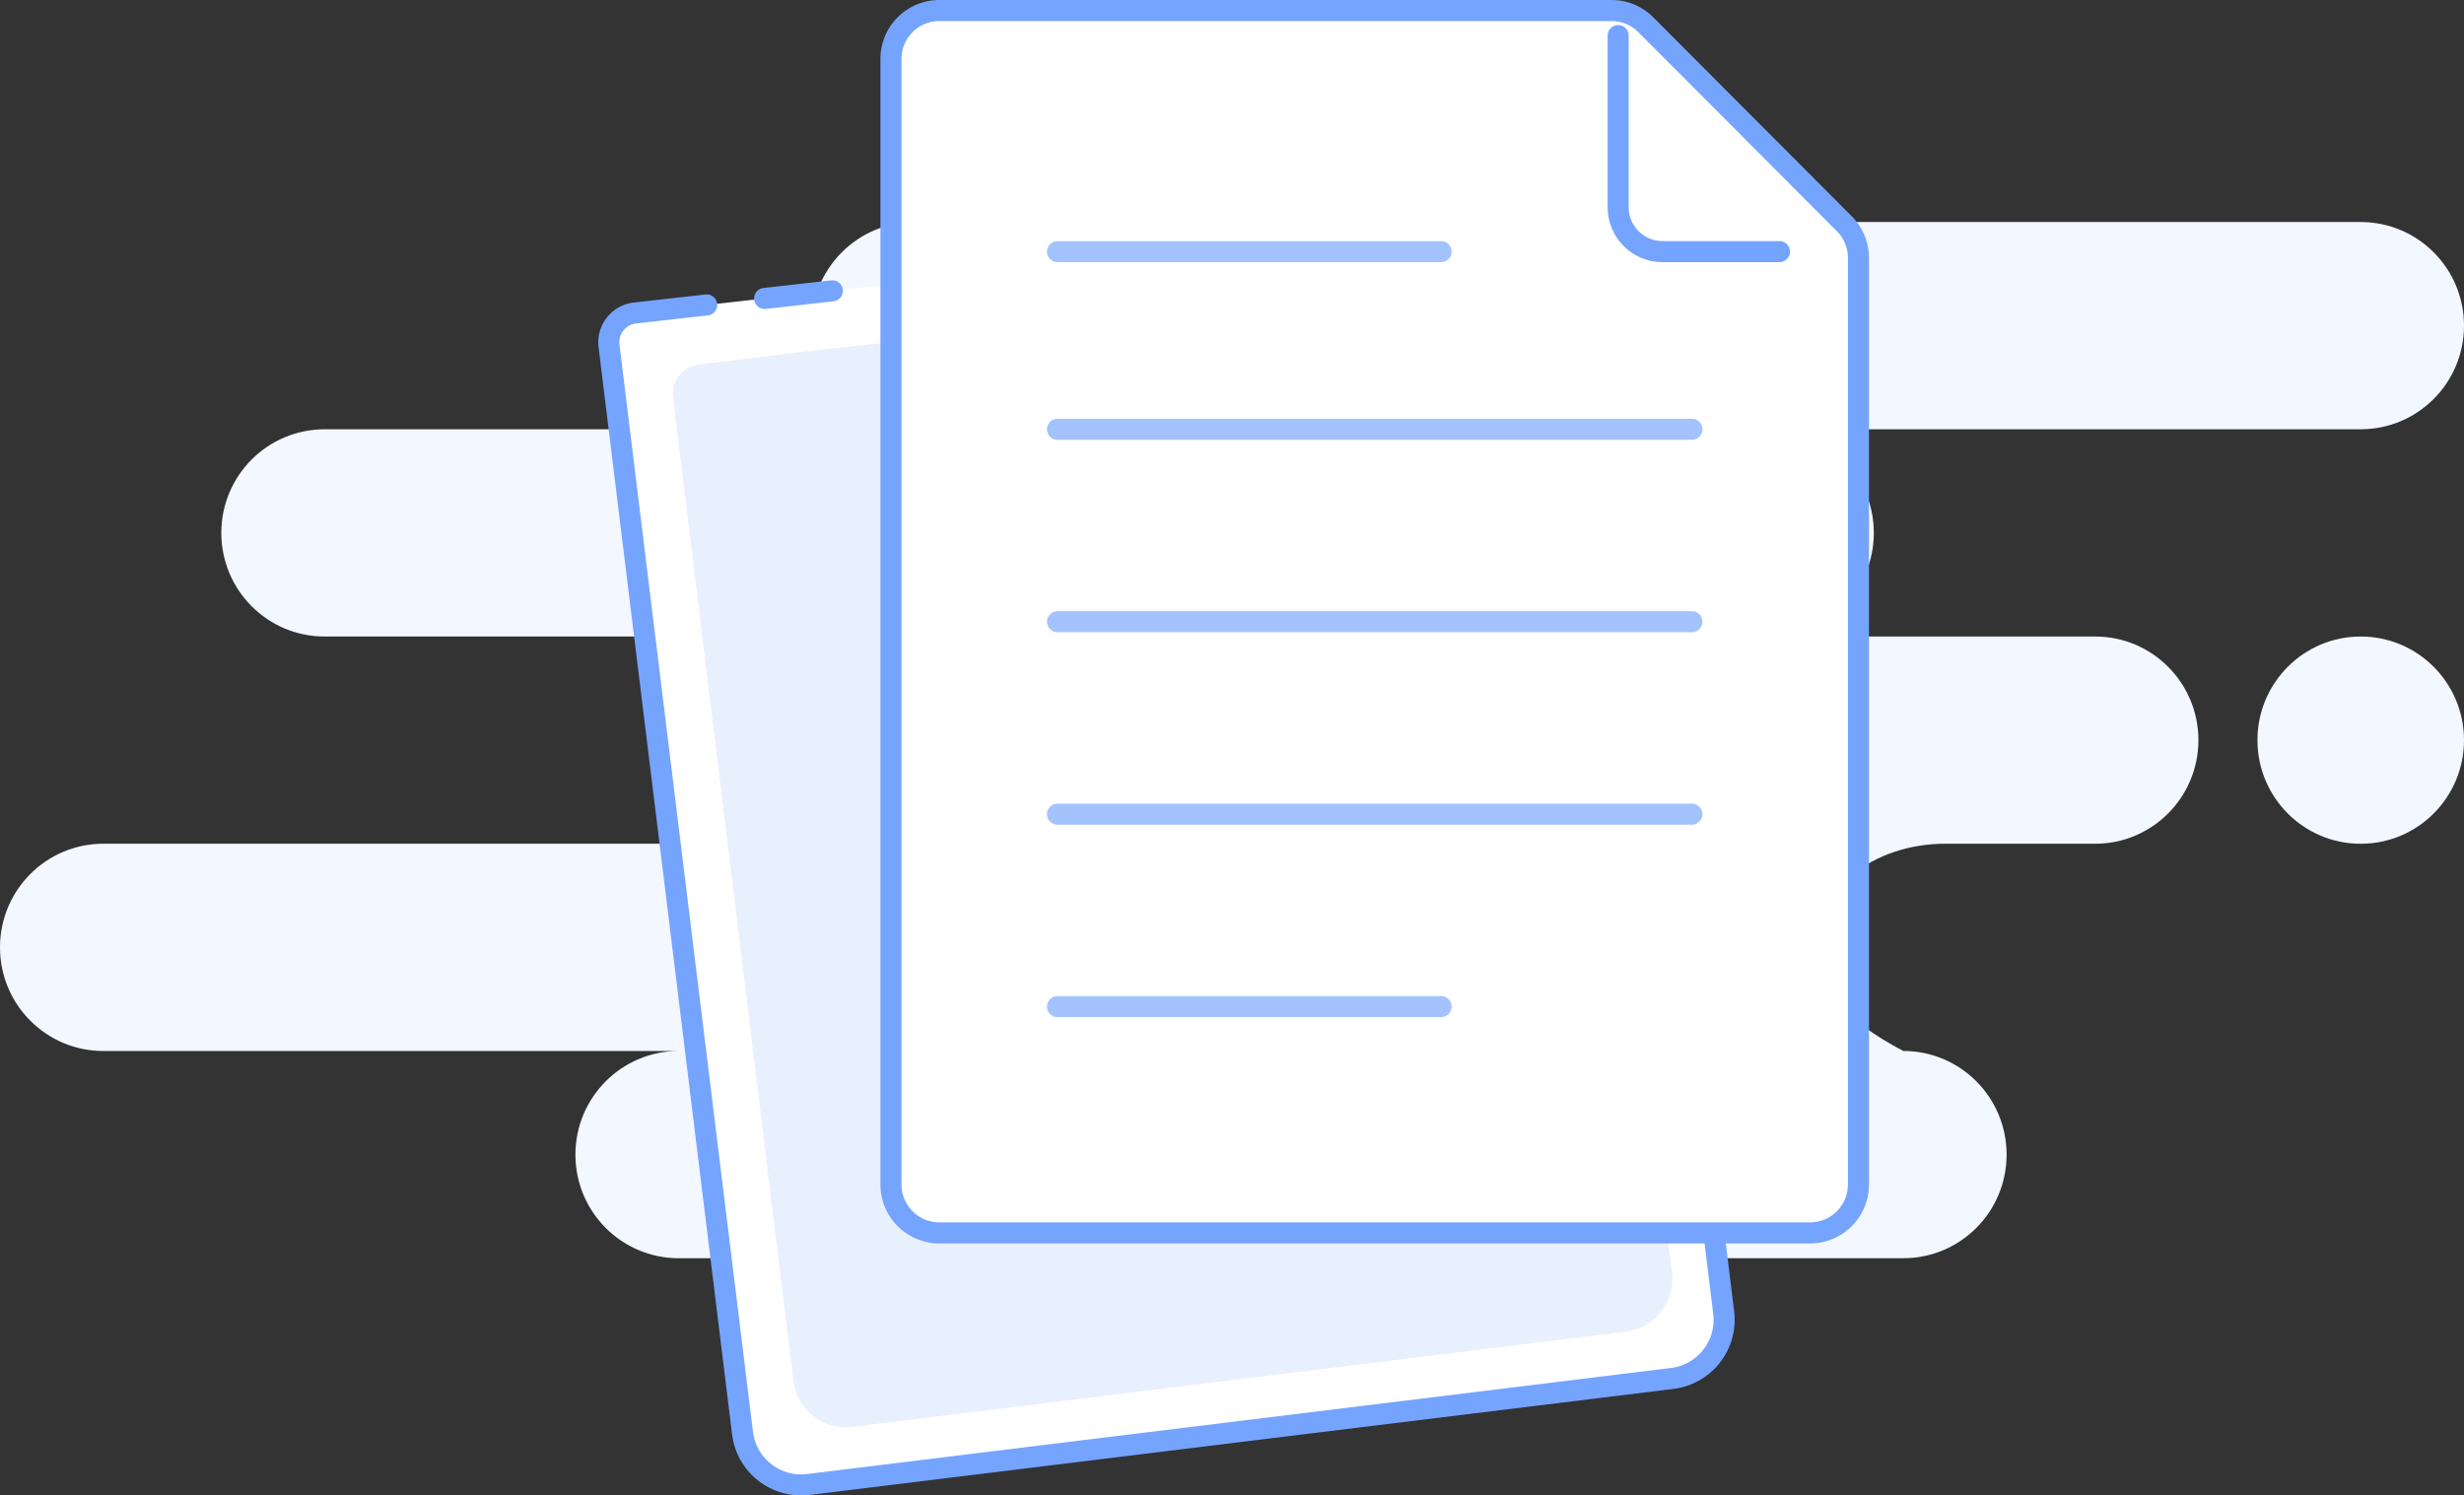 <svg xmlns="http://www.w3.org/2000/svg" width="117" height="71" viewBox="0 0 117 71">
    <rect x="0" y="0" width="117" height="71" fill="#333333" stroke="none"/>
    <g fill="none" fill-rule="evenodd">
        <path fill="#F3F7FF" d="M90.377 59.752h-58.15c-2.708 0-4.904-2.203-4.904-4.92 0-2.718 2.196-4.921 4.905-4.921H4.904C2.196 49.91 0 47.708 0 44.99c0-2.719 2.196-4.922 4.904-4.922h28.024c2.709 0 4.904-2.203 4.904-4.92 0-2.718-2.195-4.921-4.904-4.921H15.413c-2.708 0-4.904-2.203-4.904-4.921 0-2.718 2.196-4.92 4.904-4.92h28.024c-2.708 0-4.904-2.204-4.904-4.922 0-2.717 2.196-4.92 4.904-4.92h68.659c2.708 0 4.904 2.203 4.904 4.92 0 2.718-2.196 4.921-4.904 4.921H84.072c2.708 0 4.904 2.203 4.904 4.92 0 2.719-2.196 4.922-4.904 4.922h15.413c2.709 0 4.904 2.203 4.904 4.92 0 2.718-2.195 4.921-4.904 4.921h-7.128c-3.415 0-6.183 2.203-6.183 4.921 0 1.812 1.4 3.452 4.203 4.92 2.709 0 4.904 2.204 4.904 4.922 0 2.717-2.195 4.92-4.904 4.92zm21.719-19.683c-2.709 0-4.904-2.203-4.904-4.92 0-2.718 2.195-4.921 4.904-4.921 2.708 0 4.904 2.203 4.904 4.92 0 2.718-2.196 4.921-4.904 4.921z"/>
        <path fill="#FFF" stroke="#75A4FE" stroke-linecap="round" d="M74.723 9.851l6.536 47.692.588 4.784a2.807 2.807 0 0 1-2.439 3.133l-41.027 5.037a2.807 2.807 0 0 1-3.124-2.45l-6.338-51.616a1.404 1.404 0 0 1 1.22-1.567l.014-.001 3.404-.382m2.752-.309l3.214-.36"/>
        <path fill="#E8F0FE" d="M72.96 12.843l5.9 43.22.53 4.337c.17 1.397-.806 2.667-2.182 2.836l-36.74 4.527c-1.376.17-2.63-.826-2.8-2.223l-5.711-46.666a1.403 1.403 0 0 1 1.219-1.561l4.546-.56"/>
        <path fill="#FFF" stroke="#75A4FE" d="M44.606.5a2.3 2.3 0 0 0-2.3 2.3v53.45a2.3 2.3 0 0 0 2.3 2.3h41.34a2.3 2.3 0 0 0 2.3-2.3V12.249a2.3 2.3 0 0 0-.671-1.625l-9.423-9.448A2.3 2.3 0 0 0 76.524.5H44.606z"/>
        <path stroke="#75A4FE" stroke-linecap="round" stroke-linejoin="round" d="M76.836 1.69v8.152c0 1.164.941 2.108 2.102 2.108h5.558"/>
        <path stroke="#A4C3FE" stroke-linecap="round" stroke-linejoin="round" d="M50.213 11.95H68.43 50.213zm0 8.436H80.34 50.213zm0 9.139H80.34 50.213zm0 9.138H80.34 50.213zm0 9.139H68.43 50.213z"/>
    </g>
</svg>
